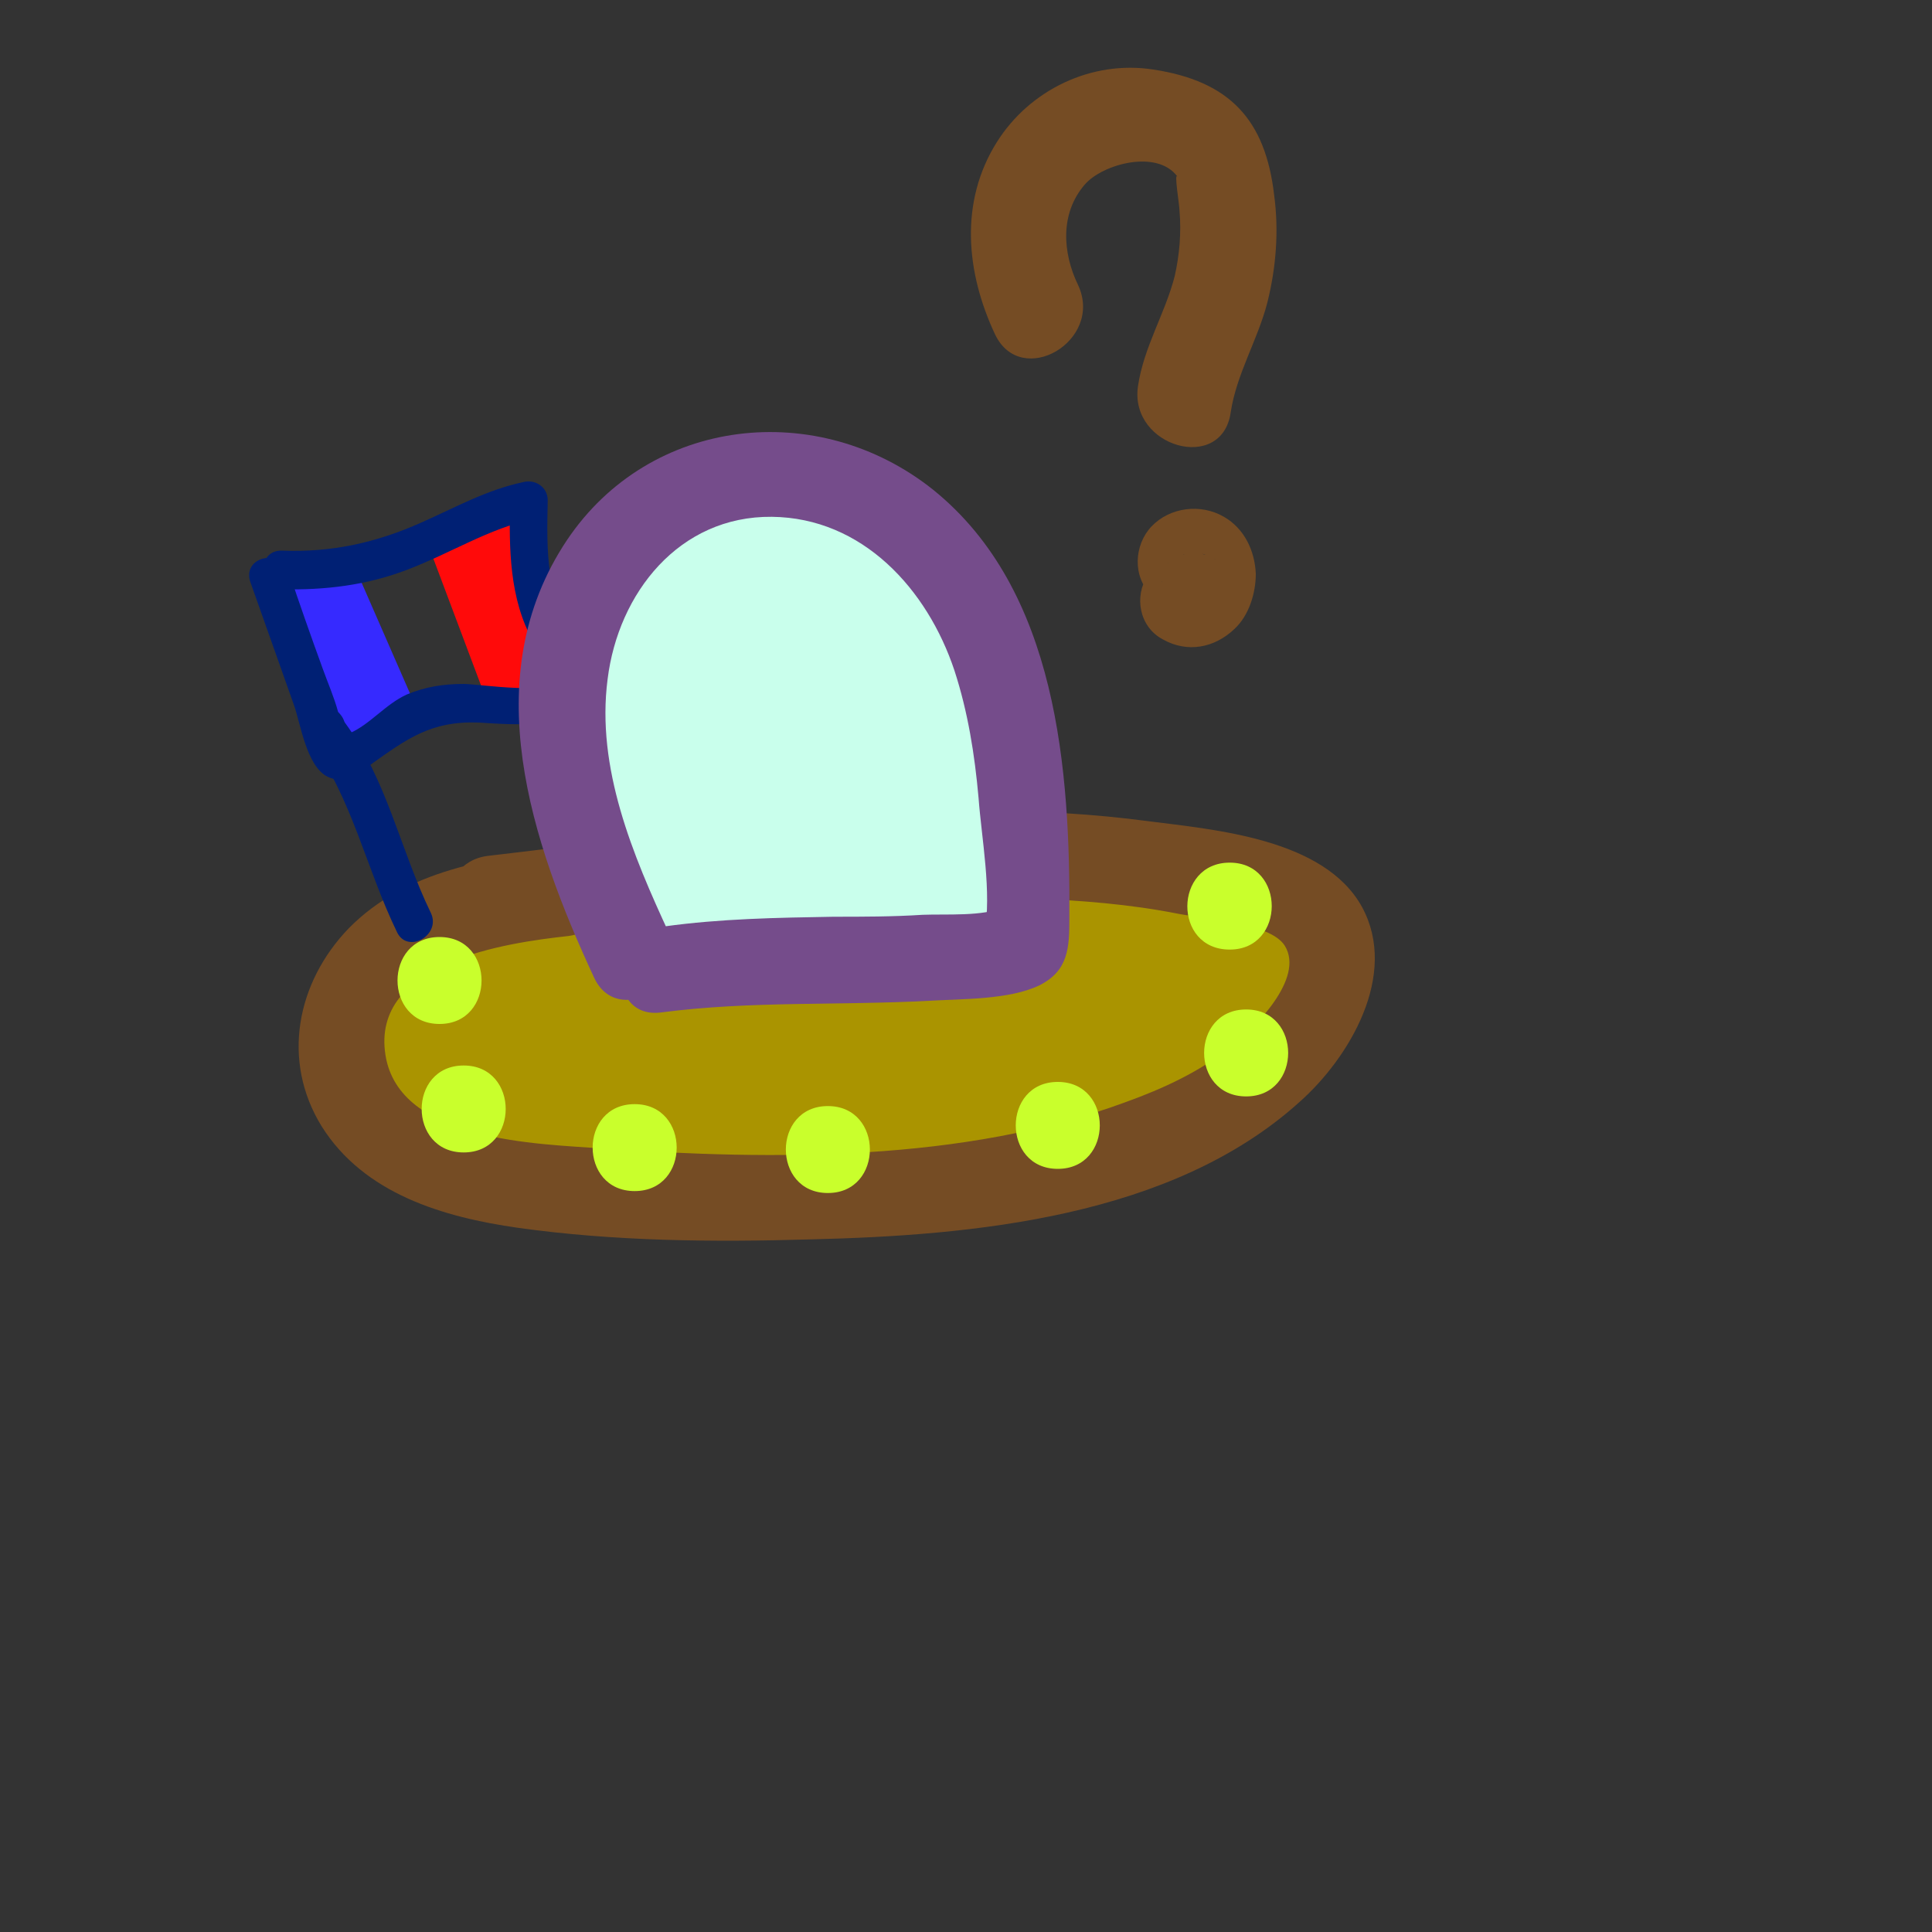 <?xml version="1.0" encoding="utf-8"?>
<!-- Generator: Adobe Illustrator 22.1.0, SVG Export Plug-In . SVG Version: 6.00 Build 0)  -->
<svg version="1.1" id="Layer_1" xmlns="http://www.w3.org/2000/svg" xmlns:xlink="http://www.w3.org/1999/xlink" x="0px" y="0px" width="200px" height="200px"
	 viewBox="0 0 200 200" style="enable-background:new 0 0 200 200;" xml:space="preserve">
<rect x="0" y="0" width="200" height="200" fill="#333333" stroke="none"/>
<style type="text/css">
	.st0{display:none;opacity:0.28;fill:#29F400;enable-background:new    ;}
	.st1{fill:#AA9400;}
	.st2{fill:#754C24;}
	.st3{fill:#C9FF2C;}
	.st4{fill:#C9FFEC;stroke:#754C8B;stroke-miterlimit:10;}
	.st5{fill:#FF0A0A;}
	.st6{fill:#362AFF;}
	.st7{fill:#002074;}
	.st8{fill:#C9FFEC;}
	.st9{fill:#754C8B;}
</style>
<g id="Layer_5">
	<polygon class="st0" points="124.6,114.8 166.5,170.5 99.6,180.9 105.1,126.6 130.7,115.6 118.4,120.2 109.4,123.4 92.9,125.5 
		81.1,125.7 68.7,125.5 59,125 65.8,126.5 76.3,175.5 22.5,170.8 49.8,118.8 	"/>
	<polygon class="st0" points="113.4,122.4 150.9,171.3 101.9,178.1 104.4,125.6 87.9,127.8 77.5,127.9 63.7,127.8 55.3,177.8 
		22.4,167.5 54,127.3 	"/>
	<g>
		<path class="st1" d="M58.8,92.4C53.5,93,48,93.7,43.4,96.2s-8.5,7.5-8,12.8c0.4,4.3,3.4,8,7.2,10.2s8.1,3,12.4,3.5
			c7.6,1,15.3,1.2,23,1.1c15.2,0,30.9-1,44.8-7.3c6.7-3.1,13.3-8,15-15.2c0.4-1.5,0.5-3.1-0.1-4.5c-1.1-2.8-4.2-4.1-7.1-4.9
			c-20.3-5.6-41.8-3.3-62.8-0.8c-5.7,0.7-11.4,1.3-17.2,2"/>
		<g>
			<path class="st2" d="M58.8,87.9c-8.1,0.9-16.7,2.1-22.7,8.2c-5.4,5.6-7,13.7-2.8,20.5c4.4,7,12.6,9.4,20.3,10.5
				c10,1.4,20.2,1.5,30.3,1.2c16.9-0.4,37.4-2.3,50.6-14.2c5.2-4.6,10.3-13.2,6.5-20.2c-3.9-7.1-15.2-8-22.2-8.9
				c-22.6-3-45.7,1-68.3,3.6c-5.7,0.7-5.8,9.7,0,9c18.6-2.2,37.4-5.2,56.2-4.6c5.1,0.2,10.3,0.6,15.3,1.6c2.6,0.5,9.5,0.9,11,3.3
				c2.1,3.4-3.2,8.6-5.5,10.4c-3.2,2.6-7.1,4.4-11,5.8c-16.8,6.2-36.4,6-54,4.8c-6.8-0.5-21.2-0.7-22.6-9.7
				c-1.5-9.6,12.5-11.6,18.9-12.3C64.5,96.2,64.6,87.2,58.8,87.9L58.8,87.9z"/>
		</g>
	</g>
	<g>
		<g>
			<path class="st3" d="M127.3,98.3c5.8,0,5.8-9,0-9S121.4,98.3,127.3,98.3L127.3,98.3z"/>
		</g>
	</g>
	<g>
		<g>
			<path class="st3" d="M129,113.5c5.8,0,5.8-9,0-9S123.2,113.5,129,113.5L129,113.5z"/>
		</g>
	</g>
	<g>
		<g>
			<path class="st3" d="M109.5,121c5.8,0,5.8-9,0-9S103.7,121,109.5,121L109.5,121z"/>
		</g>
	</g>
	<g>
		<g>
			<path class="st3" d="M85.7,123.5c5.8,0,5.8-9,0-9C79.9,114.5,79.9,123.5,85.7,123.5L85.7,123.5z"/>
		</g>
	</g>
	<g>
		<g>
			<path class="st3" d="M65.7,123.3c5.8,0,5.8-9,0-9C59.9,114.3,59.9,123.3,65.7,123.3L65.7,123.3z"/>
		</g>
	</g>
	<g>
		<g>
			<path class="st3" d="M48,119.3c5.8,0,5.8-9,0-9S42.2,119.3,48,119.3L48,119.3z"/>
		</g>
	</g>
	<g>
		<g>
			<path class="st3" d="M45.5,106c5.8,0,5.8-9,0-9S39.7,106,45.5,106L45.5,106z"/>
		</g>
	</g>
	<path class="st4" d="M55.5,107.4"/>
</g>
<g id="Layer_4">
	<g>
		<g>
			<path class="st2" d="M111.6,29.5c-1.6-3.3-1.9-7.4,0.7-10.4c1.8-2.1,7.5-3.7,9.6-0.8c-0.4-0.6,0.2,2.9,0.2,3.5
				c0.2,2.3,0,4.6-0.5,6.8c-1,3.9-3.2,7.3-3.8,11.4c-0.9,6.3,8.7,9,9.6,2.7c0.6-4,2.8-7.5,3.8-11.4c0.9-3.6,1.2-7.4,0.7-11.1
				c-0.9-7.8-4.6-11.8-12.5-13c-6.4-1-12.8,2.1-16.2,7.5c-3.9,6.2-3.2,13.5-0.2,19.9C105.7,40.3,114.3,35.3,111.6,29.5L111.6,29.5z"
				/>
		</g>
	</g>
	<g>
		<g>
			<path class="st2" d="M120.4,66.2c2.5,1.4,5.3,0.9,7.4-1.1c1.5-1.4,2.2-3.7,2.2-5.7c-0.1-2.4-1.2-4.7-3.3-5.9
				c-2.4-1.4-5.6-1-7.5,1c-1.8,1.9-2,5.2,0,7.1c2,1.8,5.1,2,7.1,0l0.1-0.1c-0.3,0.3-0.7,0.5-1,0.8c0.1-0.1,0.2-0.1,0.3-0.2
				c-0.4,0.2-0.8,0.3-1.2,0.5c0.1,0,0.1,0,0.2,0c-0.4,0.1-0.9,0.1-1.3,0.2c0.1,0,0.3,0,0.4,0c-0.4-0.1-0.9-0.1-1.3-0.2
				c0.1,0,0.3,0.1,0.4,0.1c-0.4-0.2-0.8-0.3-1.2-0.5c0.1,0.1,0.2,0.1,0.3,0.2c-0.3-0.3-0.7-0.5-1-0.8c0.1,0.1,0.2,0.2,0.3,0.3
				c-0.3-0.3-0.5-0.7-0.8-1c0.1,0.1,0.2,0.3,0.2,0.4c-0.2-0.4-0.3-0.8-0.5-1.2c0.1,0.1,0.1,0.3,0.1,0.4c-0.1-0.4-0.1-0.9-0.2-1.3
				c0,0.3,0,0.6,0,0.9c0.1-0.4,0.1-0.9,0.2-1.3c0,0.3-0.1,0.6-0.2,0.9c0.2-0.4,0.3-0.8,0.5-1.2c-0.1,0.2-0.2,0.4-0.3,0.6
				c0.3-0.3,0.5-0.7,0.8-1c-0.1,0.2-0.3,0.3-0.4,0.4c0.3-0.3,0.7-0.5,1-0.8c-0.1,0-0.1,0.1-0.2,0.1c0.4-0.2,0.8-0.3,1.2-0.5
				c-0.1,0.1-0.2,0.1-0.3,0.1c0.4-0.1,0.9-0.1,1.3-0.2c-0.1,0-0.1,0-0.2,0c0.4,0.1,0.9,0.1,1.3,0.2c-0.1,0-0.1,0-0.2,0
				c0.4,0.2,0.8,0.3,1.2,0.5c-0.1,0-0.1-0.1-0.2-0.1c-2.3-1.3-5.6-0.6-6.8,1.8C117.4,61.7,117.9,64.9,120.4,66.2L120.4,66.2z"/>
		</g>
	</g>
</g>
<g id="Layer_3">
	<polygon class="st5" points="44.4,56.6 50.3,72.3 58.8,72.1 60.3,70.1 54.9,62.3 54.3,52.9 	"/>
	<polygon class="st6" points="29.4,60.1 36.9,59.1 42.8,72.6 34.5,78.3 	"/>
	<g>
		<g>
			<path class="st7" d="M32.2,76.8c4.3,6,5.7,13.1,8.9,19.7c1.1,2.3,4.6,0.3,3.5-2c-3.2-6.6-4.5-13.7-8.9-19.7
				C34.1,72.7,30.7,74.7,32.2,76.8L32.2,76.8z"/>
		</g>
	</g>
	<g>
		<g>
			<path class="st7" d="M25.9,60.2c1.5,4.2,3,8.5,4.5,12.7c0.7,1.9,1.3,6.4,3.5,7.5c1.6,0.8,3.1-0.3,4.4-1.2
				c3.8-2.7,6.3-4.6,11.3-4.4c3.3,0.2,11.9,1,13.1-3.8c0.6-2.2-1.5-3.3-2.7-4.6c-3.6-4-3.4-9.6-3.3-14.6c0-1.4-1.3-2.2-2.5-1.9
				c-3.8,0.8-7,2.6-10.6,4.2c-4.7,2.1-9.3,3.1-14.4,2.9c-2.6-0.1-2.6,3.9,0,4c4.4,0.1,8.7-0.4,12.9-2c4.5-1.7,8.5-4.3,13.2-5.3
				c-0.8-0.6-1.7-1.3-2.5-1.9c-0.1,4.9-0.1,10.2,2.4,14.6c0.5,0.8,3,3.9,3.1,3.8c-0.8,1.9-8.7,0.6-10.3,0.6c-2.1,0-4,0.3-5.9,1.1
				c-2.2,1-3.8,3.1-5.9,4c-1.1,1-1.3,1.1-0.8,0.2c0.5-0.8,0.4-1.6-0.4-2.4c-0.4-1.5-1.1-3.1-1.6-4.5c-1.2-3.3-2.4-6.7-3.5-10
				C28.9,56.7,25.1,57.7,25.9,60.2L25.9,60.2z"/>
		</g>
	</g>
</g>
<g id="Layer_6">
	<g>
		<path class="st8" d="M68.5,100.3c12.2-1.8,24.7,0,36.8-2.2c0.3-0.1,0.6-0.1,0.8-0.3c0.2-0.2,0.2-0.6,0.2-0.9
			c-0.1-1.8-0.1-3.6-0.2-5.4c-0.2-6.5-0.4-13-1.9-19.3s-4.3-12.5-9.1-16.9c-3.5-3.3-8.1-5.5-12.9-6.1s-9.8,0.5-13.8,3.2
			c-6.3,4.2-9.8,11.9-10.2,19.5S60,87,63.1,94c0.7,1.7,1.5,3.4,2.3,5.1"/>
		<g>
			<path class="st9" d="M68.5,104.8c9.2-1.2,18.4-0.7,27.7-1.2c3.4-0.2,8.3-0.1,11.4-1.6c3-1.5,3.1-3.9,3.1-6.9
				c0.1-15.3-1.2-34-14.1-44.4c-11.9-9.5-29.3-7.6-37.9,5.2c-9.5,14.2-3.7,31.3,2.8,45.3c2.4,5.2,10.2,0.7,7.8-4.5
				c-3.8-8.2-7.6-17.2-6.4-26.4c1.1-8.9,7.4-16.9,17-16.8C89.3,53.6,96,61,98.8,69.4c1.4,4.3,2.1,8.7,2.5,13.2
				c0.3,4.1,1.4,9.9,0.6,14c0.7-0.9,1.4-1.8,2.1-2.7c-2.3,1-6,0.7-8.5,0.8c-3.1,0.2-6.2,0.2-9.2,0.2c-5.9,0.1-11.7,0.2-17.5,1
				C62.9,96.5,62.8,105.6,68.5,104.8L68.5,104.8z"/>
		</g>
	</g>
</g>
</svg>
